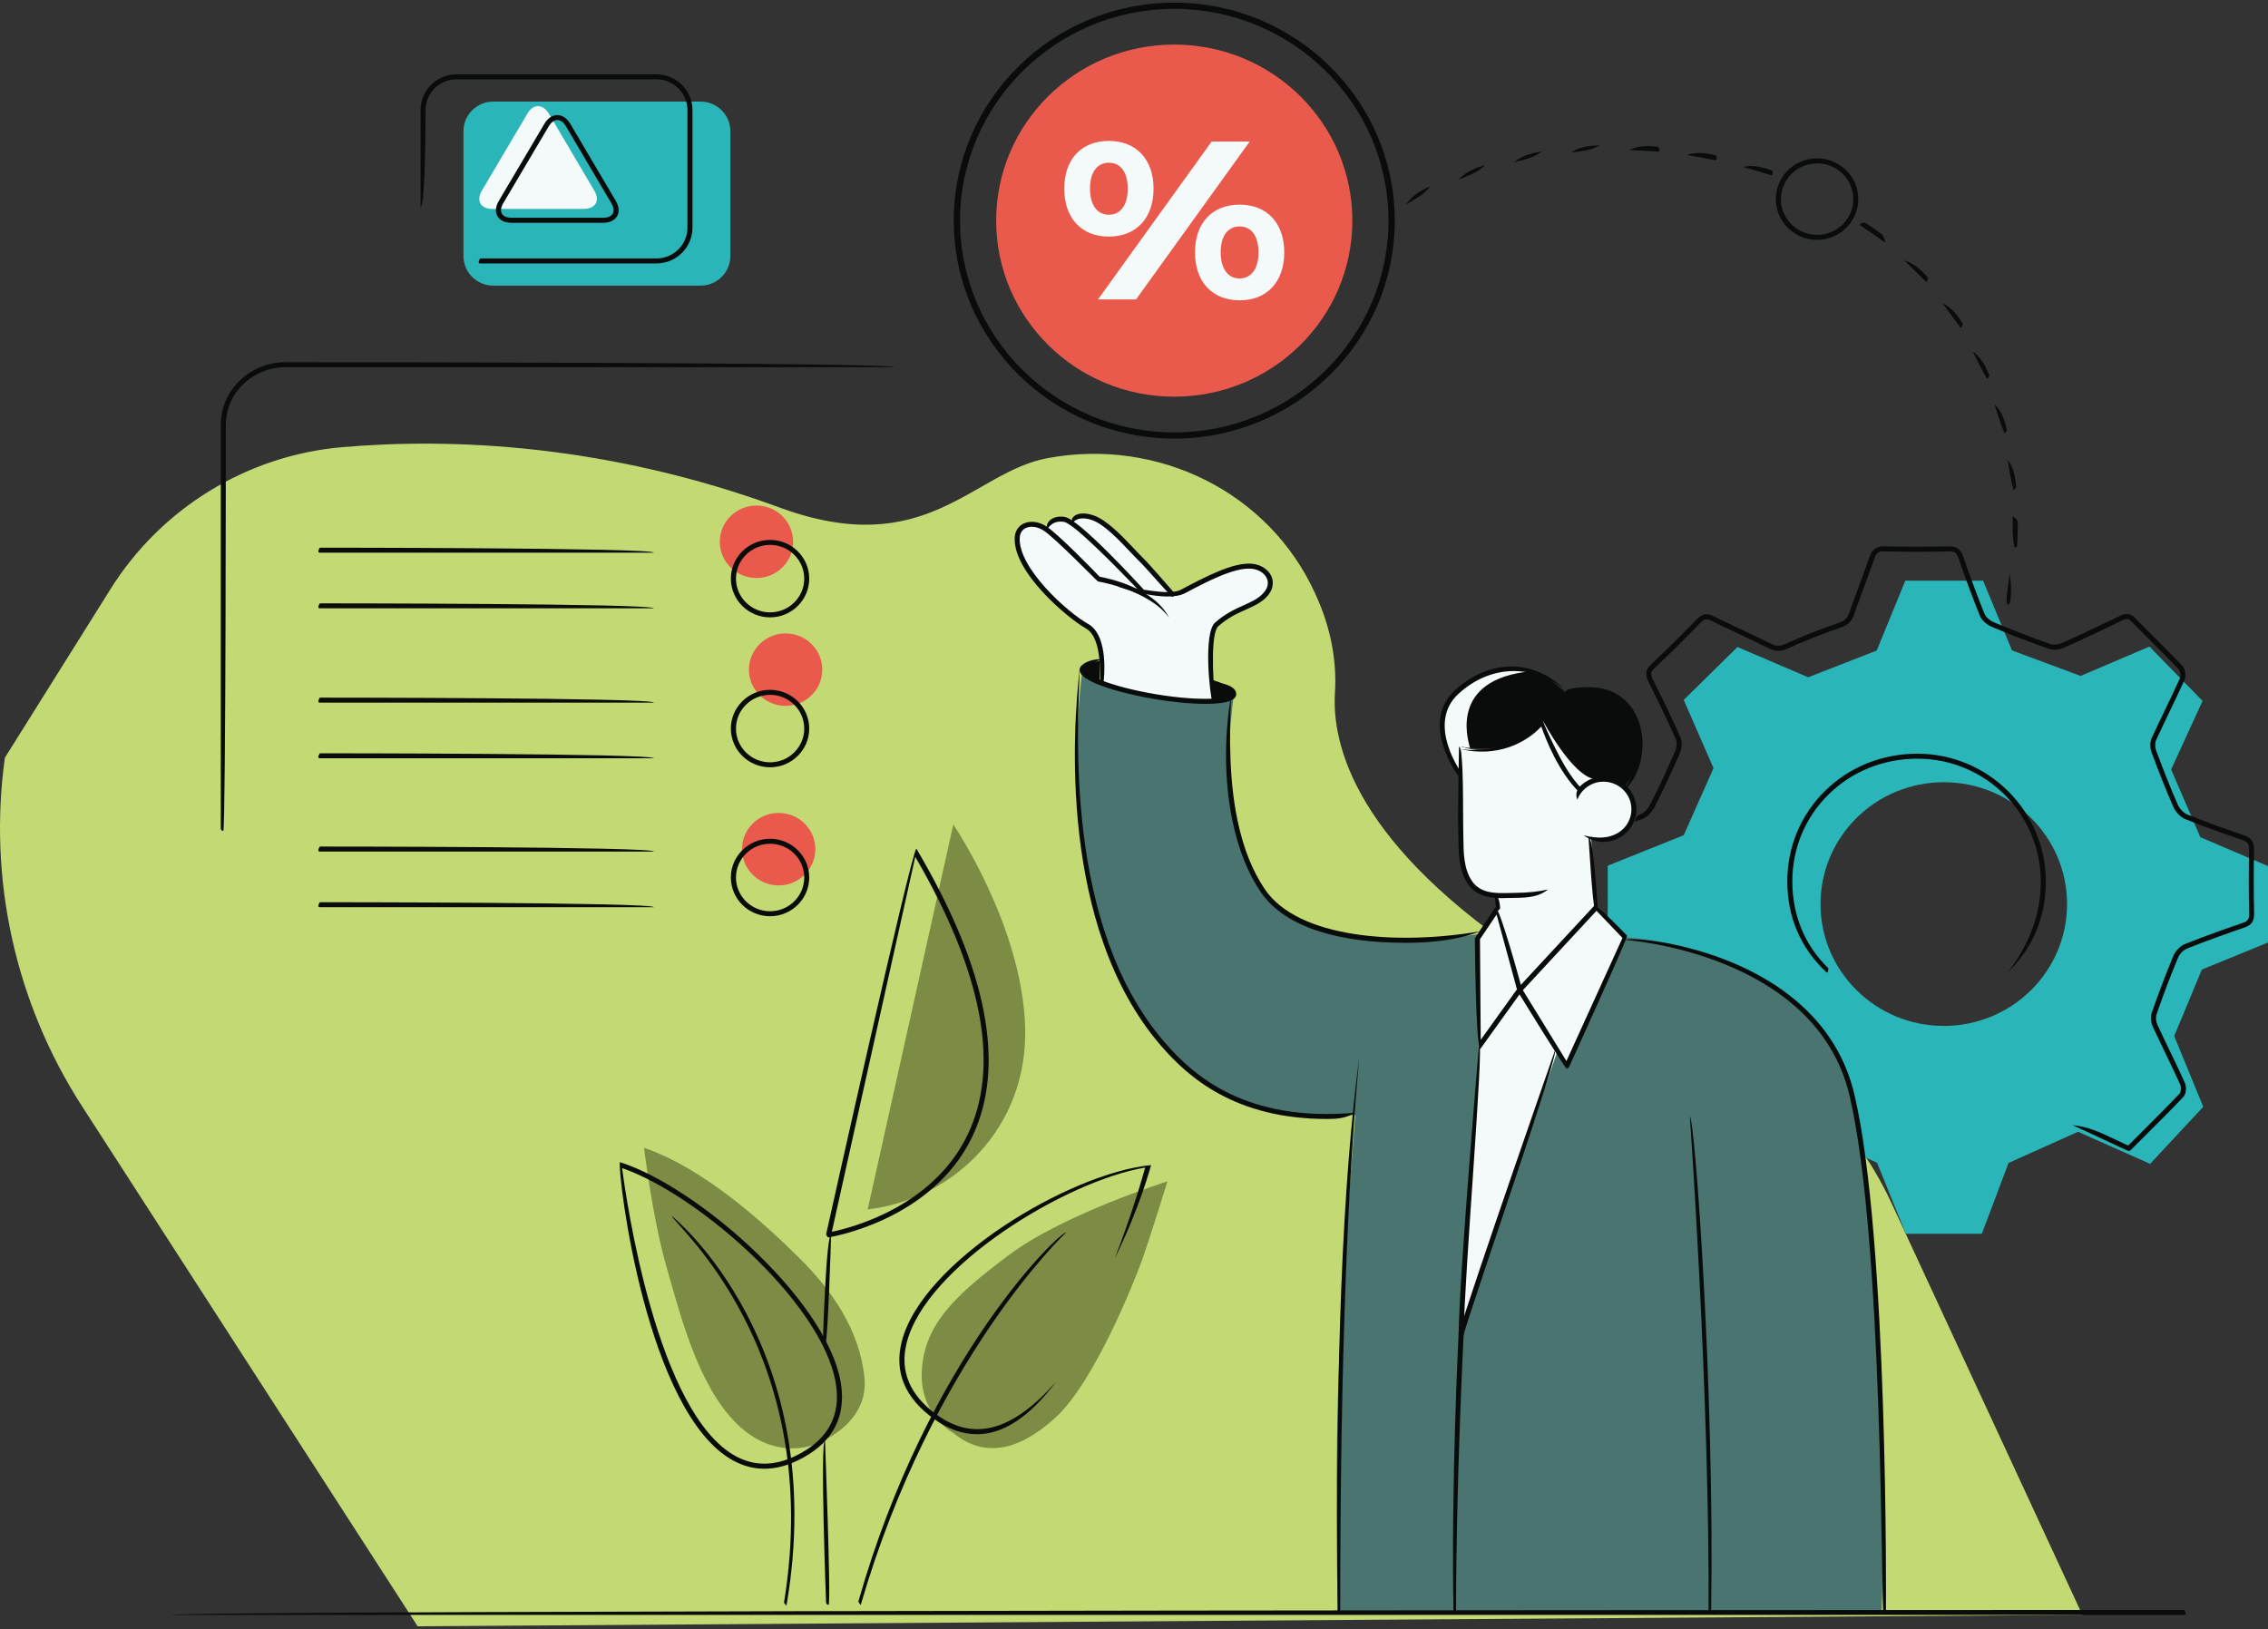 <svg width="405" height="291" viewBox="0 0 405 291" fill="none" xmlns="http://www.w3.org/2000/svg">
<rect x="0" y="0" width="405" height="291" fill="#333333" stroke="none"/>
<g clip-path="url(#clip0_741_955)">
<path d="M19.744 105.199C28.765 90.793 44.094 81.322 61.165 79.861C80.565 78.209 108.186 79.24 139.259 90.663C165.412 100.284 173.623 84.335 187.039 81.833C206.823 78.138 226.648 87.9 234.88 106.07L235.072 106.501C237.512 111.897 238.758 117.794 238.383 123.7C237.806 132.941 241.927 151.011 274.246 172.015L301.188 181.616C317.409 187.393 330.591 199.386 337.77 214.884L371.851 288.428L74.581 290.47L14.681 197.634C2.744 179.143 -2.147 157.058 0.871 135.334L19.744 105.199Z" fill="#C3D973"/>
<path d="M405 168.301V154.686L392.921 149.53L387.706 137.436L393.316 125.192L383.828 115.481L371.547 120.727L359.286 116.172L354.122 103.708H340.24L335.127 116.192L322.886 120.967L310.26 115.561L300.662 125.012L305.987 137.196L300.662 149.179L287.094 154.616V168.101L299.902 172.997L305.987 185.19L300.601 197.855L306.524 203.621L312.062 201.579L314.209 205.974L322.674 202.13L335.188 207.666L340.321 220.36H353.899L358.668 207.716L371.081 202.14L383.95 207.876L393.437 197.685L388.253 185.05L393.184 173.177L405.01 168.331L405 168.301ZM347.105 183.238C334.955 183.238 325.093 173.497 325.093 161.473C325.093 149.45 334.945 139.709 347.105 139.709C359.265 139.709 369.117 149.45 369.117 161.473C369.117 173.497 359.265 183.238 347.105 183.238Z" fill="#2AB5B8"/>
<path d="M263.837 166.86C263.837 166.86 250.877 169.022 240.033 166.98C229.19 164.937 224.573 159.932 222.629 153.595C220.695 147.257 218.801 141.13 219.389 133.722C219.966 126.324 220.32 124.061 220.32 124.061C220.32 124.061 215.997 126.354 206.348 124.421C196.698 122.489 193.256 120.016 193.256 120.016C193.256 120.016 191.919 129.577 192.476 139.919C193.033 150.271 196.172 171.755 204.069 181.707C211.967 191.658 218.174 199.917 242.028 199.166C242.028 199.166 239.365 231.133 238.889 250.034C238.413 268.926 238.889 287.707 238.889 287.707H336.008C336.008 287.707 336.656 271.439 336.008 255.521C335.239 236.539 334.388 216.977 332.424 204.402C330.672 193.19 329.103 184.57 316.791 176.23C304.479 167.881 290.264 167.42 290.264 167.42L263.847 166.85L263.837 166.86Z" fill="#49746F"/>
<path d="M267.189 159.942L267.422 162.284L263.959 167.43L264.05 187.003C264.597 186.452 261.134 230.953 260.911 237.24L278.114 187.753L279.531 190.066L290.253 167.43L285.069 162.014L284.108 149.43C284.108 149.43 289.059 151.092 290.79 147.618C292.521 144.134 291.053 140.059 288.077 139.438C285.1 138.818 282.113 141.15 282.113 141.15C282.113 141.15 275.906 133.782 275.491 129.107C275.491 129.107 269.598 136.245 260.992 133.352C260.992 133.352 260.607 147.488 260.83 150.371C261.053 153.264 260.618 159.191 267.189 159.922V159.942Z" fill="#F4F9F9"/>
<path d="M216.543 125.032C216.543 125.032 216.29 115.932 216.371 114.079C216.452 112.217 217.596 110.455 219.662 109.815C221.737 109.184 227.033 106.491 226.83 104.459C226.628 102.426 225.18 100.814 222.983 101.125C220.786 101.435 217.424 102.446 214.518 103.958C211.602 105.46 209.355 106.17 209.355 106.17C209.355 106.17 202.794 98.432 199.017 95.088C195.24 91.744 192.162 91.674 191.221 93.086C191.221 93.086 187.92 92.024 186.796 94.047C186.796 94.047 184.224 93.086 182.473 94.237C180.721 95.388 181.369 98.602 184.893 103.517C188.406 108.433 194.268 111.456 194.997 112.538C195.736 113.619 197.772 118.905 196.668 121.428C196.668 121.428 197.316 123 204.322 124.061C211.319 125.112 216.543 125.022 216.543 125.022V125.032Z" fill="#F4F9F9"/>
<path d="M196.395 118.014C196.395 118.014 193.782 118.565 193.408 119.566C193.043 120.577 196.395 121.728 196.395 121.728V118.014Z" fill="#0A0C0C"/>
<path d="M216.3 121.408L216.584 125.232C216.584 125.232 220.786 125.212 220.29 123.74C219.804 122.269 216.3 121.398 216.3 121.398V121.408Z" fill="#0A0C0C"/>
<path d="M290.183 140.419C290.183 140.419 294.303 135.113 292.501 129.968C290.699 124.832 287.499 121.958 279.389 123.6C279.389 123.6 275.208 118.895 269.963 119.476C264.718 120.056 258.714 122.209 257.509 127.985C256.314 133.762 260.688 138.427 260.688 138.427L260.992 133.361C260.992 133.361 271.421 135.524 275.127 128.866C275.491 129.117 279.339 139.989 282.113 141.16C282.113 141.16 285.201 137.126 290.172 140.419H290.183Z" fill="#0A0C0C"/>
<path d="M272.737 179.013L268.626 184.259L269.507 190.266L262.541 211.58L263.544 197.074L266.946 189.826L266.571 183.488L271.451 176.921L272.737 179.013Z" fill="#F4F9F9"/>
<path d="M272.18 120.036C272.646 119.966 273.071 119.906 273.476 119.836C272.393 119.506 271.208 119.346 269.963 119.486C264.718 120.066 258.714 122.219 257.509 127.995C256.314 133.772 260.688 138.437 260.688 138.437L260.992 133.371C260.992 133.371 261.569 133.492 262.501 133.592C262.541 133.371 258.188 122.039 272.18 120.036Z" fill="#F4F9F9"/>
<path d="M275.481 128.636C275.481 128.636 280.746 138.697 284.857 139.168L281.951 141.38C281.951 141.38 277.415 133.982 275.481 128.636Z" fill="#F4F9F9"/>
<path d="M380.133 205.584C379.941 205.544 376.954 204.142 376.954 204.142C374.645 203.061 372.387 201.99 370.109 200.968C372.762 201.189 375.03 202.25 377.339 203.341L380.032 204.603L382.077 202.56C384.446 200.198 386.897 197.755 389.235 195.302C389.448 195.072 389.539 194.211 389.337 193.75C388.506 191.918 387.626 190.086 386.765 188.304C385.975 186.662 385.185 185.02 384.426 183.368C384.062 182.578 384.001 181.566 384.254 180.836C385.57 177.091 386.826 173.767 388.122 170.674C388.486 169.813 389.347 168.942 390.177 168.612C393.913 167.12 397.659 165.808 400.505 164.827C401.396 164.527 401.639 164.167 401.628 163.226C401.547 159.101 401.547 155.337 401.628 151.722C401.649 150.731 401.365 150.351 400.353 150.01C397.335 148.979 393.771 147.738 390.228 146.296C389.377 145.956 388.496 145.045 388.081 144.094C386.856 141.291 385.661 138.297 384.203 134.363C383.91 133.562 383.91 132.531 384.213 131.86C385.013 130.108 385.844 128.366 386.684 126.634C387.565 124.802 388.446 122.96 389.286 121.108C389.458 120.727 389.347 119.856 389.094 119.586C387.534 117.944 385.904 116.312 384.325 114.74C383.11 113.529 381.895 112.318 380.7 111.086C380.113 110.485 379.738 110.425 378.948 110.816C374.979 112.758 371.648 114.32 368.459 115.731C367.659 116.092 366.535 116.142 365.735 115.852C362.343 114.65 358.962 113.339 355.691 111.967C354.922 111.637 353.919 110.886 353.555 109.995C352.36 107.052 351.186 103.898 349.758 99.783C349.434 98.842 349.14 98.482 348.179 98.482C344.361 98.572 340.544 98.582 336.434 98.482C335.482 98.422 335.057 98.742 334.712 99.753C334.145 101.385 333.548 102.997 332.951 104.609C332.313 106.331 331.675 108.053 331.077 109.785C330.662 110.996 329.974 111.647 328.627 112.117C325.347 113.239 322.198 114.49 319.241 115.832C317.996 116.402 317.044 116.392 315.86 115.802C314.108 114.931 312.336 114.09 310.564 113.249C308.904 112.468 307.253 111.687 305.613 110.876C304.742 110.445 304.337 110.526 303.679 111.206C300.702 114.27 298.019 116.933 295.448 119.336C294.688 120.046 294.719 120.497 295.184 121.418C296.683 124.411 298.434 127.975 300.054 131.63C300.399 132.4 300.368 133.602 299.994 134.473C298.586 137.737 297.047 140.99 295.458 144.144C295.053 144.945 294.212 145.916 293.261 146.276C292.825 146.436 292.39 146.607 291.944 146.767C292.076 145.776 292.501 145.605 292.937 145.445C293.554 145.215 294.263 144.514 294.648 143.743C296.237 140.6 297.756 137.366 299.163 134.112C299.447 133.462 299.477 132.521 299.234 131.97C297.624 128.336 295.883 124.792 294.384 121.798C293.817 120.667 293.686 119.746 294.83 118.675C297.381 116.282 300.065 113.629 303.031 110.576C303.963 109.604 304.803 109.464 306.008 110.065C307.648 110.876 309.288 111.657 310.949 112.428C312.721 113.269 314.503 114.11 316.254 114.981C317.196 115.451 317.854 115.451 318.857 115.001C321.833 113.649 325.023 112.388 328.323 111.256C329.407 110.886 329.883 110.435 330.207 109.484C330.804 107.742 331.452 106.02 332.09 104.288C332.687 102.677 333.285 101.075 333.842 99.453C334.317 98.091 335.087 97.581 336.444 97.581C340.554 97.671 344.351 97.671 348.047 97.581C349.647 97.581 350.204 98.312 350.609 99.483C352.026 103.588 353.19 106.721 354.385 109.655C354.608 110.195 355.317 110.836 356.036 111.136C359.296 112.498 362.657 113.799 366.029 115.001C366.606 115.211 367.487 115.171 368.074 114.901C371.253 113.489 374.574 111.937 378.533 109.995C379.667 109.434 380.477 109.564 381.338 110.445C382.523 111.677 383.738 112.878 384.953 114.09C386.532 115.671 388.172 117.303 389.732 118.955C390.238 119.496 390.42 120.727 390.086 121.448C389.246 123.31 388.365 125.152 387.474 126.994C386.643 128.726 385.813 130.458 385.013 132.21C384.801 132.671 384.811 133.462 385.023 134.042C386.481 137.957 387.666 140.94 388.891 143.723C389.215 144.454 389.924 145.195 390.552 145.455C394.075 146.887 397.629 148.128 400.636 149.16C402.023 149.63 402.55 150.351 402.519 151.732C402.438 155.337 402.438 159.081 402.519 163.205C402.54 164.527 402.044 165.238 400.788 165.668C397.953 166.639 394.227 167.951 390.511 169.433C389.894 169.683 389.225 170.364 388.952 171.014C387.666 174.098 386.411 177.402 385.104 181.136C384.922 181.646 384.983 182.437 385.246 183.008C386.006 184.66 386.785 186.292 387.575 187.924C388.436 189.706 389.327 191.558 390.157 193.39C390.471 194.081 390.42 195.352 389.894 195.913C387.555 198.376 385.094 200.818 382.715 203.191L380.447 205.454C380.356 205.544 380.244 205.584 380.123 205.584H380.133ZM326.207 173.717C321.489 169.332 319.16 163.736 319.16 157.409C319.16 151.272 321.55 145.545 325.873 141.281C330.237 136.976 336.099 134.613 342.397 134.613C355.074 134.643 365.34 144.895 365.33 157.469C365.33 163.796 362.991 169.372 358.587 173.597C362.192 168.912 364.429 163.556 364.429 157.469C364.429 145.385 354.578 135.534 342.448 135.504C336.342 135.504 330.693 137.777 326.511 141.911C322.35 146.016 320.061 151.512 320.061 157.409C320.061 163.496 322.289 168.872 326.511 172.957C326.43 173.677 326.319 173.717 326.197 173.717H326.207Z" fill="#0A0C0C"/>
<path d="M216.564 125.683C215.987 124.041 214.873 113.068 216.969 111.206C218.801 109.584 220.553 108.794 222.102 108.093C222.679 107.832 223.236 107.582 223.763 107.302C225.676 106.291 226.618 104.979 226.355 103.708C226.112 102.576 224.927 101.695 223.469 101.575C220.361 101.305 215.328 103.988 211.653 105.93C208.15 107.782 199.888 104.859 199.533 104.729C202.125 104.709 208.555 106.561 210.873 105.33C215.207 103.037 220.158 100.414 223.53 100.684C225.383 100.834 226.901 101.996 227.225 103.518C227.397 104.318 227.428 106.361 224.178 108.073C223.631 108.363 223.054 108.623 222.467 108.884C220.897 109.584 219.287 110.315 217.556 111.847C216.23 113.018 216.513 120.637 216.999 125.162C216.584 125.653 216.574 125.653 216.554 125.653L216.564 125.683Z" fill="#0A0C0C"/>
<path d="M196.638 122.169C196.202 121.588 197.124 114.039 193.884 112.227C190.674 110.425 180.751 102.106 181.207 95.899C181.288 94.838 181.855 93.967 182.766 93.526C183.931 92.956 185.49 93.136 186.837 94.007C188.963 95.378 195.433 102.036 196.364 103.007C197.64 103.237 206.023 104.899 208.747 110.315C205.254 105.38 196.162 103.868 196.071 103.858C195.747 103.648 188.497 96.149 186.34 94.748C185.267 94.057 184.042 93.887 183.161 94.317C182.533 94.627 182.159 95.208 182.098 95.959C181.703 101.355 190.593 109.364 194.319 111.447C198.085 113.549 197.113 121.438 197.073 121.768C197.043 121.989 196.85 122.159 196.627 122.159L196.638 122.169Z" fill="#0A0C0C"/>
<path d="M203.857 105.98C199.037 100.925 191.737 93.516 190.006 93.216C187.869 92.825 187.029 94.507 186.988 94.577C186.573 93.376 187.9 91.944 190.158 92.335C192.739 92.785 203.016 103.958 204.181 105.24C204.059 105.95 203.958 105.98 203.847 105.98H203.857Z" fill="#0A0C0C"/>
<path d="M209.344 106.621C208.96 106.411 204.646 101.415 203.634 100.434C203.128 99.944 202.54 99.323 201.892 98.642C199.786 96.409 197.154 93.636 195.018 92.895C192.466 92.014 191.605 93.316 191.595 93.336C190.876 92.785 192.081 90.943 195.311 92.064C197.66 92.875 200.374 95.739 202.551 98.041C203.188 98.712 203.766 99.323 204.262 99.813C205.305 100.824 209.506 105.7 209.689 105.9C209.557 106.601 209.446 106.631 209.344 106.631V106.621Z" fill="#0A0C0C"/>
<path d="M251.1 36.421C252.345 34.759 253.895 33.958 255.504 33.208C254.3 34.749 252.761 35.54 251.323 36.361C251.252 36.401 251.181 36.421 251.1 36.421ZM260.466 32.036C261.914 30.555 263.574 29.974 265.224 29.463C263.868 30.815 262.227 31.385 260.638 32.006C260.587 32.026 260.526 32.036 260.476 32.036H260.466ZM316.315 31.315C314.513 30.745 312.863 30.244 311.243 29.814C313.106 29.393 314.786 29.894 316.457 30.444C316.68 31.195 316.508 31.315 316.315 31.315ZM270.348 28.963C271.937 27.681 273.659 27.331 275.349 27.041C273.831 28.202 272.14 28.552 270.459 28.953C270.419 28.953 270.388 28.963 270.348 28.963ZM306.322 28.612C304.54 28.252 302.829 27.942 301.158 27.691C302.981 27.061 304.712 27.371 306.423 27.731C306.727 28.472 306.545 28.612 306.332 28.612H306.322ZM280.554 27.211C282.214 26.139 283.966 26.019 285.697 25.949C284.016 26.91 282.285 27.03 280.594 27.211C280.574 27.211 280.564 27.211 280.544 27.211H280.554ZM296.075 27.09C294.324 26.94 292.592 26.84 290.891 26.8C292.633 25.949 294.384 26.049 296.116 26.2C296.501 26.91 296.308 27.09 296.075 27.09Z" fill="#0A0C0C"/>
<path d="M358.486 107.963C358.05 107.392 358.506 105.53 358.881 102.406C359.387 105.69 358.941 107.542 358.921 107.622C358.871 107.822 358.688 107.963 358.486 107.963ZM359.762 97.801C359.367 96.129 359.397 94.868 359.407 93.606C359.407 93.166 359.407 92.705 359.397 92.245C360.308 92.695 360.308 93.156 360.308 93.606C360.308 94.888 360.278 96.159 360.217 97.381C360.207 97.621 360.005 97.801 359.772 97.801H359.762ZM359.579 87.559C358.982 85.457 358.779 83.755 358.516 82.093C359.67 83.635 359.883 85.357 360.035 87.069C359.61 87.549 359.6 87.549 359.589 87.549L359.579 87.559ZM357.959 77.438C357.129 75.436 356.673 73.784 356.157 72.192C357.534 73.543 358 75.215 358.395 76.897C358.02 77.438 357.99 77.438 357.959 77.438ZM354.831 67.687C353.768 65.835 353.039 64.273 352.279 62.781C353.859 63.892 354.588 65.464 355.246 67.066C354.942 67.667 354.881 67.677 354.831 67.677V67.687ZM350.143 58.556C348.857 56.895 347.885 55.483 346.862 54.141C348.614 54.962 349.606 56.404 350.528 57.876C350.305 58.536 350.224 58.556 350.143 58.556ZM343.967 50.347C342.519 48.946 341.314 47.714 340.068 46.523C341.962 47.083 343.167 48.335 344.301 49.606C344.179 50.307 344.068 50.347 343.967 50.347ZM336.515 43.249C334.702 41.938 333.73 41.287 332.789 40.666L332.06 40.185C332.556 39.445 333.285 39.925 333.285 39.925C334.247 40.556 335.229 41.207 336.18 41.958C336.778 43.189 336.646 43.239 336.515 43.239V43.249Z" fill="#0A0C0C"/>
<path d="M324.466 42.838C323.139 42.838 321.803 42.488 320.598 41.747C318.927 40.726 317.763 39.114 317.307 37.222C316.862 35.33 317.186 33.378 318.219 31.726C319.251 30.074 320.882 28.923 322.795 28.472C324.719 28.032 326.683 28.352 328.354 29.373C330.024 30.394 331.199 31.996 331.644 33.898C332.09 35.79 331.766 37.743 330.733 39.395C329.336 41.617 326.926 42.838 324.466 42.838ZM324.496 29.183C324 29.183 323.504 29.243 323.008 29.353C321.327 29.744 319.899 30.755 318.998 32.206C318.087 33.658 317.804 35.37 318.198 37.032C318.593 38.694 319.616 40.105 321.084 40.996C324.122 42.848 328.101 41.917 329.974 38.934C330.885 37.482 331.169 35.77 330.774 34.108C330.379 32.447 329.356 31.035 327.888 30.134C326.855 29.503 325.691 29.173 324.496 29.173V29.183Z" fill="#0A0C0C"/>
<path d="M250.796 168.391C240.125 168.391 229.676 166.039 225.129 159.321C222.841 155.937 221.211 151.862 220.138 146.867C218.629 139.839 218.538 131.73 219.864 124.011C219.449 131.77 219.54 139.769 221.019 146.687C222.062 151.572 223.651 155.547 225.869 158.83C231.771 167.55 249.429 168.882 264.323 166.339C260.192 167.951 255.464 168.401 250.786 168.401L250.796 168.391Z" fill="#0A0C0C"/>
<path d="M236.955 199.857C220.614 199.857 212.23 192.479 207.239 186.682C189.024 165.528 191.585 129.927 192.8 119.516C192.486 129.937 189.945 165.228 207.917 186.101C213.283 192.328 222.618 200.418 241.967 198.746C240.266 199.787 238.565 199.857 236.945 199.857H236.955Z" fill="#0A0C0C"/>
<path d="M215.369 125.723C212.362 125.723 208.727 125.292 206.246 124.872C201.417 124.071 192.385 121.908 192.79 119.486C192.942 118.635 194.552 117.714 196.719 117.714C194.704 118.605 193.742 119.426 193.681 119.636C193.56 120.367 197.934 122.579 206.398 123.991C214.863 125.402 219.733 124.732 219.854 123.991C219.874 123.901 219.905 123.06 216.24 121.808C219.55 121.998 220.927 123.04 220.735 124.141C220.533 125.322 218.224 125.713 215.359 125.713L215.369 125.723Z" fill="#0A0C0C"/>
<path d="M390.025 288.438H30.679C30.679 287.547 390.025 287.547 390.025 287.547C390.481 288.238 390.278 288.438 390.025 288.438Z" fill="#0A0C0C"/>
<path d="M284.857 162.695C284.411 162.274 283.662 149.46 283.662 149.46C284.563 149.41 285.312 162.224 285.312 162.224C284.877 162.695 284.867 162.695 284.857 162.695Z" fill="#0A0C0C"/>
<path d="M268.393 160.422C266.044 160.422 263.625 160.112 262.096 157.839C260.486 155.456 260.455 152.333 260.425 149.57C260.425 148.959 260.415 148.368 260.385 147.798C260.314 145.926 260.526 133.862 260.536 133.351C261.438 133.491 261.215 145.906 261.286 147.758C261.306 148.338 261.316 148.939 261.316 149.55C261.346 152.313 261.377 155.166 262.835 157.329C264.384 159.631 267.097 159.561 269.72 159.491C270.054 159.491 270.388 159.471 270.712 159.471C272.94 159.441 274.752 159.251 276.412 158.87C274.894 160.132 273.021 160.332 270.722 160.362C270.398 160.362 270.064 160.372 269.73 160.382C269.284 160.392 268.829 160.402 268.373 160.402L268.393 160.422Z" fill="#0A0C0C"/>
<path d="M286.335 150.371C285.09 150.371 283.844 149.98 282.791 149.19C285.191 149.86 287.732 149.81 289.534 148.329C291.651 146.587 291.934 143.473 290.172 141.391C289.322 140.379 288.117 139.759 286.791 139.639C285.434 139.508 284.168 139.919 283.146 140.76C282.477 141.311 281.961 142.031 281.667 142.822C281.171 141.571 281.779 140.72 282.568 140.069C283.773 139.068 285.292 138.597 286.872 138.738C288.441 138.878 289.858 139.619 290.861 140.81C292.936 143.273 292.602 146.947 290.101 149.009C289.008 149.91 287.671 150.371 286.335 150.371Z" fill="#0A0C0C"/>
<path d="M267.422 162.735C266.976 162.294 266.956 159.972 266.956 159.972C267.857 159.972 267.877 162.294 267.877 162.294C267.432 162.745 267.422 162.745 267.422 162.745V162.735Z" fill="#0A0C0C"/>
<path d="M290.183 140.86C292.208 137.366 292.997 133.291 291.985 129.767C291.165 126.914 289.322 124.892 286.781 124.081C285.444 123.65 283.915 123.51 282.214 123.69C281.283 123.781 279.48 123.861 279.41 123.861C279.389 122.97 281.222 122.89 282.123 122.799C283.946 122.629 285.606 122.759 287.054 123.23C289.879 124.141 291.934 126.384 292.845 129.527C293.939 133.321 293.078 137.736 290.709 140.5C290.426 140.82 290.304 140.86 290.183 140.86Z" fill="#0A0C0C"/>
<path d="M277.202 126.554C276.848 125.833 279.035 123.1 279.035 123.1C279.744 123.65 277.557 126.384 277.557 126.384C277.465 126.494 277.334 126.554 277.202 126.554Z" fill="#0A0C0C"/>
<path d="M282.113 141.611C278.245 137.846 275.967 131.88 275.238 129.767C273.689 131.409 268.839 135.584 260.891 133.812C270.236 134.993 274.853 128.876 275.046 128.616C275.866 128.826 278.326 136.635 282.437 140.86C282.336 141.571 282.224 141.611 282.113 141.611Z" fill="#0A0C0C"/>
<path d="M238.869 288.167C238.423 242.385 239.79 210.97 242.727 188.844C240.691 211.05 239.325 242.435 239.325 287.727C239.325 287.967 239.122 288.167 238.869 288.167Z" fill="#0A0C0C"/>
<path d="M279.774 190.907C279.389 190.697 271.34 177.602 271.34 177.602L264.333 187.363C263.513 187.113 263.372 167.62 263.372 167.62C263.453 167.37 267.037 162.044 267.037 162.044C267.847 162.174 271.583 175.9 271.583 175.9L284.725 161.724C285.383 161.724 290.557 167.13 290.557 167.13C290.638 167.62 280.159 190.647 280.159 190.647C279.764 190.907 279.764 190.907 279.754 190.907H279.774ZM271.937 176.851L279.723 189.505L289.727 167.52L285.09 162.675L271.947 176.851H271.937ZM264.283 167.75L264.414 185.721L270.884 176.701L267.249 163.345L264.293 167.74L264.283 167.75Z" fill="#0A0C0C"/>
<path d="M260.911 238.751C260.547 238.661 260.405 238.411 260.476 238.181C263.26 228.94 277.536 188.013 277.678 187.603C278.387 188.304 264.121 229.21 261.336 238.431C261.276 238.621 261.103 238.751 260.911 238.751Z" fill="#0A0C0C"/>
<path d="M259.554 288.168C259.109 264.961 260.445 238.551 260.465 238.291C260.638 227.048 264.121 186.612 264.151 186.202C265.012 186.682 261.529 227.098 261.367 238.321C261.356 238.601 260.01 264.991 260.01 287.727C260.01 287.967 259.807 288.168 259.564 288.168H259.554Z" fill="#0A0C0C"/>
<path d="M260.699 138.878C260.263 138.597 253.368 129.137 259.868 123.23C265.963 117.694 273.79 117.634 279.339 123.09C273.517 118.625 266.196 118.695 260.476 123.891C254.573 129.257 260.992 138.087 261.063 138.167C260.891 138.848 260.79 138.878 260.699 138.878Z" fill="#0A0C0C"/>
<path d="M336.332 288.168C335.887 287.056 336.332 221.301 330.268 195.662C324.274 170.303 290.567 167.901 290.223 167.881C290.628 167.01 324.992 169.452 331.138 195.462C337.223 221.201 336.788 287.066 336.778 287.727C336.778 287.967 336.575 288.168 336.332 288.168Z" fill="#0A0C0C"/>
<path d="M305.107 288.167C305.289 248.823 301.796 199.927 301.755 199.437C302.687 199.867 306.19 248.803 305.562 287.727C305.562 287.967 305.36 288.167 305.117 288.167H305.107Z" fill="#0A0C0C"/>
<path d="M241.491 39.404C241.491 56.774 227.256 70.85 209.689 70.85C192.122 70.85 177.886 56.774 177.886 39.404C177.886 22.035 192.122 7.959 209.689 7.959C227.256 7.959 241.491 22.035 241.491 39.404Z" fill="#EA5A4C"/>
<path d="M209.689 78.329C187.981 78.329 170.313 60.869 170.313 39.395C170.313 17.92 187.981 0.47 209.689 0.47C231.397 0.47 249.065 17.93 249.065 39.404C249.065 60.879 231.397 78.339 209.689 78.339V78.329ZM209.689 1.581C188.598 1.581 171.437 18.551 171.437 39.404C171.437 60.258 188.598 77.228 209.689 77.228C230.779 77.228 247.941 60.258 247.941 39.404C247.941 18.551 230.779 1.581 209.689 1.581Z" fill="#0A0C0C"/>
<path d="M205.993 33.688C205.993 38.954 202.905 42.258 198.015 42.258C193.124 42.258 190.046 38.964 190.046 33.688C190.046 28.412 193.134 25.168 198.015 25.168C202.895 25.168 205.993 28.462 205.993 33.688ZM194.643 33.688C194.643 36.581 195.898 38.353 198.015 38.353C200.131 38.353 201.386 36.581 201.386 33.688C201.386 30.795 200.131 29.063 198.015 29.063C195.898 29.063 194.643 30.795 194.643 33.688ZM223.155 25.288L202.864 53.48H196.071L216.361 25.288H223.155ZM229.331 45.071C229.331 50.337 226.243 53.641 221.363 53.641C216.483 53.641 213.394 50.347 213.394 45.071C213.394 39.795 216.483 36.551 221.363 36.551C226.243 36.551 229.331 39.845 229.331 45.071ZM217.981 45.071C217.981 47.964 219.247 49.736 221.353 49.736C223.459 49.736 224.734 47.964 224.734 45.071C224.734 42.178 223.479 40.446 221.353 40.446C219.226 40.446 217.981 42.178 217.981 45.071Z" fill="#F4F9F9"/>
<path d="M88.098 51.018L125.084 51.018C128.031 51.018 130.42 48.656 130.42 45.742V23.416C130.42 20.503 128.031 18.14 125.084 18.14L88.098 18.14C85.151 18.14 82.762 20.503 82.762 23.416V45.742C82.762 48.656 85.151 51.018 88.098 51.018Z" fill="#2AB5B8"/>
<path d="M94.162 20.303C95.215 18.511 96.947 18.511 98.01 20.303L106.13 34.058C107.193 35.85 106.333 37.312 104.247 37.312H87.925C85.83 37.312 84.979 35.85 86.042 34.058L94.173 20.303H94.162Z" fill="#F4F9F9"/>
<path d="M39.872 148.389C40.328 147.938 40.328 75.866 40.328 75.866C40.328 70.2 45.107 65.584 50.989 65.584H159.671C159.671 64.693 50.989 64.693 50.989 64.693C44.611 64.693 39.427 69.709 39.427 75.876V147.958C39.427 148.208 39.629 148.409 39.882 148.409L39.872 148.389Z" fill="#0A0C0C"/>
<path d="M88.837 38.614C88.391 37.853 88.482 36.882 89.08 35.87L97.21 22.115C97.808 21.104 98.628 20.553 99.519 20.553C100.41 20.553 101.24 21.114 101.837 22.115L109.957 35.87C110.555 36.882 110.636 37.853 110.19 38.614C109.745 39.374 108.854 39.795 107.669 39.795H91.348C90.163 39.795 89.272 39.374 88.827 38.614H88.837ZM97.99 22.555L89.859 36.311C89.434 37.032 89.353 37.682 89.626 38.163C89.9 38.634 90.517 38.894 91.358 38.894H107.679C108.52 38.894 109.137 38.634 109.411 38.163C109.684 37.693 109.603 37.032 109.178 36.311L101.058 22.555C100.632 21.834 100.086 21.434 99.529 21.434C98.972 21.434 98.425 21.834 98 22.555H97.99Z" fill="#0A0C0C"/>
<path d="M85.749 47.053H117.207C120.761 47.053 123.657 44.19 123.657 40.676V19.652C123.657 16.138 120.761 13.275 117.207 13.275H81.547C77.993 13.275 75.097 16.138 75.097 19.652V36.952C75.998 36.952 75.998 19.652 75.998 19.652C75.998 16.629 78.489 14.166 81.547 14.166H117.207C120.265 14.166 122.756 16.629 122.756 19.652V40.676C122.756 43.7 120.265 46.162 117.207 46.162H85.749C85.293 46.853 85.496 47.053 85.749 47.053Z" fill="#0A0C0C"/>
<path d="M154.943 216.016L170.232 147.267C170.232 147.267 182.463 165.198 183.06 183.318C183.657 201.449 170.232 214.193 154.943 216.016Z" fill="#7D8C45"/>
<path d="M145.597 257.953C145.597 257.953 155.247 254.589 154.366 246.03C153.485 237.47 148.473 230.422 143.076 225.036C137.68 219.65 126.249 208.827 115.01 205.013C115.01 205.013 116.508 217.537 119.009 226.247C121.51 234.957 124.639 247.461 131.564 254.289C138.48 261.117 145.597 257.953 145.597 257.953Z" fill="#7D8C45"/>
<path d="M170.171 255.901C170.171 255.901 164.045 252.617 164.622 244.588C165.189 236.569 170.282 231.553 180.134 224.175C189.985 216.796 208.474 211 208.474 211C208.474 211 205.386 220.991 203.917 225.106C202.449 229.221 195.352 246.851 188.558 253.118C181.764 259.385 175.517 260.336 170.171 255.891V255.901Z" fill="#7D8C45"/>
<path d="M147.521 220.461C147.521 220.461 162.81 151.712 163.64 151.582C176.347 173.077 179.688 190.416 173.583 203.101C166.374 218.058 148.22 220.971 147.967 221.001C147.845 221.001 147.724 220.951 147.521 220.461ZM148.554 220C151.834 219.329 166.536 215.655 172.763 202.72C178.646 190.507 175.507 173.798 163.438 153.034L148.544 220H148.554Z" fill="#0A0C0C"/>
<path d="M174.434 256.171C179.162 256.171 183.89 253.048 188.568 246.81C181.005 255.39 174.11 257.563 167.356 252.737C162.466 249.243 160.633 244.908 161.899 239.863C165.362 226.067 190.522 210.86 204.495 208.537C203.928 210.589 202.014 217.207 199.058 224.755C203.472 215.935 205.527 208.177 205.548 208.096C191.008 209.498 164.612 225.306 161.018 239.642C159.651 245.079 161.605 249.734 166.82 253.458C169.351 255.27 171.882 256.161 174.423 256.161L174.434 256.171Z" fill="#0A0C0C"/>
<path d="M130.987 260.897C115.374 252.477 110.302 209.859 110.686 207.566C124.75 211.981 149.161 233.385 150.316 248.382C150.741 253.899 148.119 258.083 142.519 260.816C140.454 261.828 138.439 262.328 136.495 262.328C134.551 262.328 132.759 261.848 130.997 260.897H130.987ZM131.422 260.106C134.723 261.888 138.328 261.858 142.114 260.006C147.349 257.453 149.799 253.558 149.415 248.442C148.311 233.996 125.034 213.433 111.091 208.637C111.831 214.294 117.288 252.477 131.422 260.106Z" fill="#0A0C0C"/>
<path d="M153.708 286.636C166.506 242.676 190.147 220.35 190.39 220.13C189.53 219.7 165.706 242.205 153.272 286.075C153.627 286.636 153.667 286.646 153.708 286.646V286.636Z" fill="#0A0C0C"/>
<path d="M147.967 286.636C148.422 286.175 147.319 257.252 147.319 257.252C146.418 257.292 147.511 286.205 147.511 286.205C147.511 286.446 147.724 286.636 147.967 286.636Z" fill="#0A0C0C"/>
<path d="M147.39 240.073C147.845 239.642 148.412 220.571 148.412 220.571C147.511 220.551 146.944 239.612 146.944 239.612C147.39 240.073 147.39 240.073 147.4 240.073H147.39Z" fill="#0A0C0C"/>
<path d="M140.444 286.766C148.402 240.333 120.285 217.427 120.001 217.207C119.718 218.128 147.42 240.724 139.998 286.255C140.393 286.776 140.424 286.776 140.444 286.776V286.766Z" fill="#0A0C0C"/>
<path d="M128.537 96.77C128.537 100.344 131.463 103.237 135.088 103.237C138.712 103.237 141.628 100.344 141.628 96.77C141.628 93.196 138.702 90.293 135.088 90.293C131.473 90.293 128.537 93.186 128.537 96.77Z" fill="#EA5A4C"/>
<path d="M133.741 119.606C133.741 123.18 136.667 126.073 140.292 126.073C143.917 126.073 146.833 123.18 146.833 119.606C146.833 116.032 143.907 113.138 140.292 113.138C136.677 113.138 133.741 116.032 133.741 119.606Z" fill="#EA5A4C"/>
<path d="M132.506 151.672C132.506 155.246 135.432 158.14 139.047 158.14C142.661 158.14 145.597 155.246 145.597 151.672C145.597 148.098 142.671 145.195 139.047 145.195C135.422 145.195 132.506 148.088 132.506 151.672Z" fill="#EA5A4C"/>
<path d="M57.115 98.712H116.772C116.772 97.821 57.115 97.821 57.115 97.821C56.66 98.512 56.862 98.712 57.115 98.712Z" fill="#0A0C0C"/>
<path d="M57.115 108.653H116.772C116.772 107.762 57.115 107.762 57.115 107.762C56.66 108.453 56.862 108.653 57.115 108.653Z" fill="#0A0C0C"/>
<path d="M130.511 103.347C130.511 99.533 133.65 96.429 137.508 96.429C141.365 96.429 144.504 99.533 144.504 103.347C144.504 107.162 141.365 110.265 137.508 110.265C133.65 110.265 130.511 107.162 130.511 103.347ZM131.422 103.347C131.422 106.671 134.156 109.374 137.518 109.374C140.879 109.374 143.613 106.671 143.613 103.347C143.613 100.024 140.879 97.32 137.518 97.32C134.156 97.32 131.422 100.024 131.422 103.347Z" fill="#0A0C0C"/>
<path d="M57.115 125.493H116.772C116.772 124.602 57.115 124.602 57.115 124.602C56.66 125.292 56.862 125.493 57.115 125.493Z" fill="#0A0C0C"/>
<path d="M57.115 135.434H116.772C116.772 134.543 57.115 134.543 57.115 134.543C56.66 135.234 56.862 135.434 57.115 135.434Z" fill="#0A0C0C"/>
<path d="M130.511 130.128C130.511 126.313 133.65 123.21 137.508 123.21C141.365 123.21 144.504 126.313 144.504 130.128C144.504 133.942 141.365 137.046 137.508 137.046C133.65 137.046 130.511 133.942 130.511 130.128ZM131.422 130.128C131.422 133.452 134.156 136.155 137.518 136.155C140.879 136.155 143.613 133.452 143.613 130.128C143.613 126.804 140.879 124.101 137.518 124.101C134.156 124.101 131.422 126.804 131.422 130.128Z" fill="#0A0C0C"/>
<path d="M57.115 152.093H116.772C116.772 151.202 57.115 151.202 57.115 151.202C56.66 151.892 56.862 152.093 57.115 152.093Z" fill="#0A0C0C"/>
<path d="M57.115 162.034H116.772C116.772 161.143 57.115 161.143 57.115 161.143C56.66 161.834 56.862 162.034 57.115 162.034Z" fill="#0A0C0C"/>
<path d="M130.511 156.728C130.511 152.914 133.65 149.81 137.508 149.81C141.365 149.81 144.504 152.914 144.504 156.728C144.504 160.542 141.365 163.646 137.508 163.646C133.65 163.646 130.511 160.542 130.511 156.728ZM131.422 156.728C131.422 160.052 134.156 162.755 137.518 162.755C140.879 162.755 143.613 160.052 143.613 156.728C143.613 153.404 140.879 150.701 137.518 150.701C134.156 150.701 131.422 153.404 131.422 156.728Z" fill="#0A0C0C"/>
</g>
<defs>
<clipPath id="clip0_741_955">
<rect width="405" height="290" fill="white" transform="translate(0 0.47)"/>
</clipPath>
</defs>
</svg>
